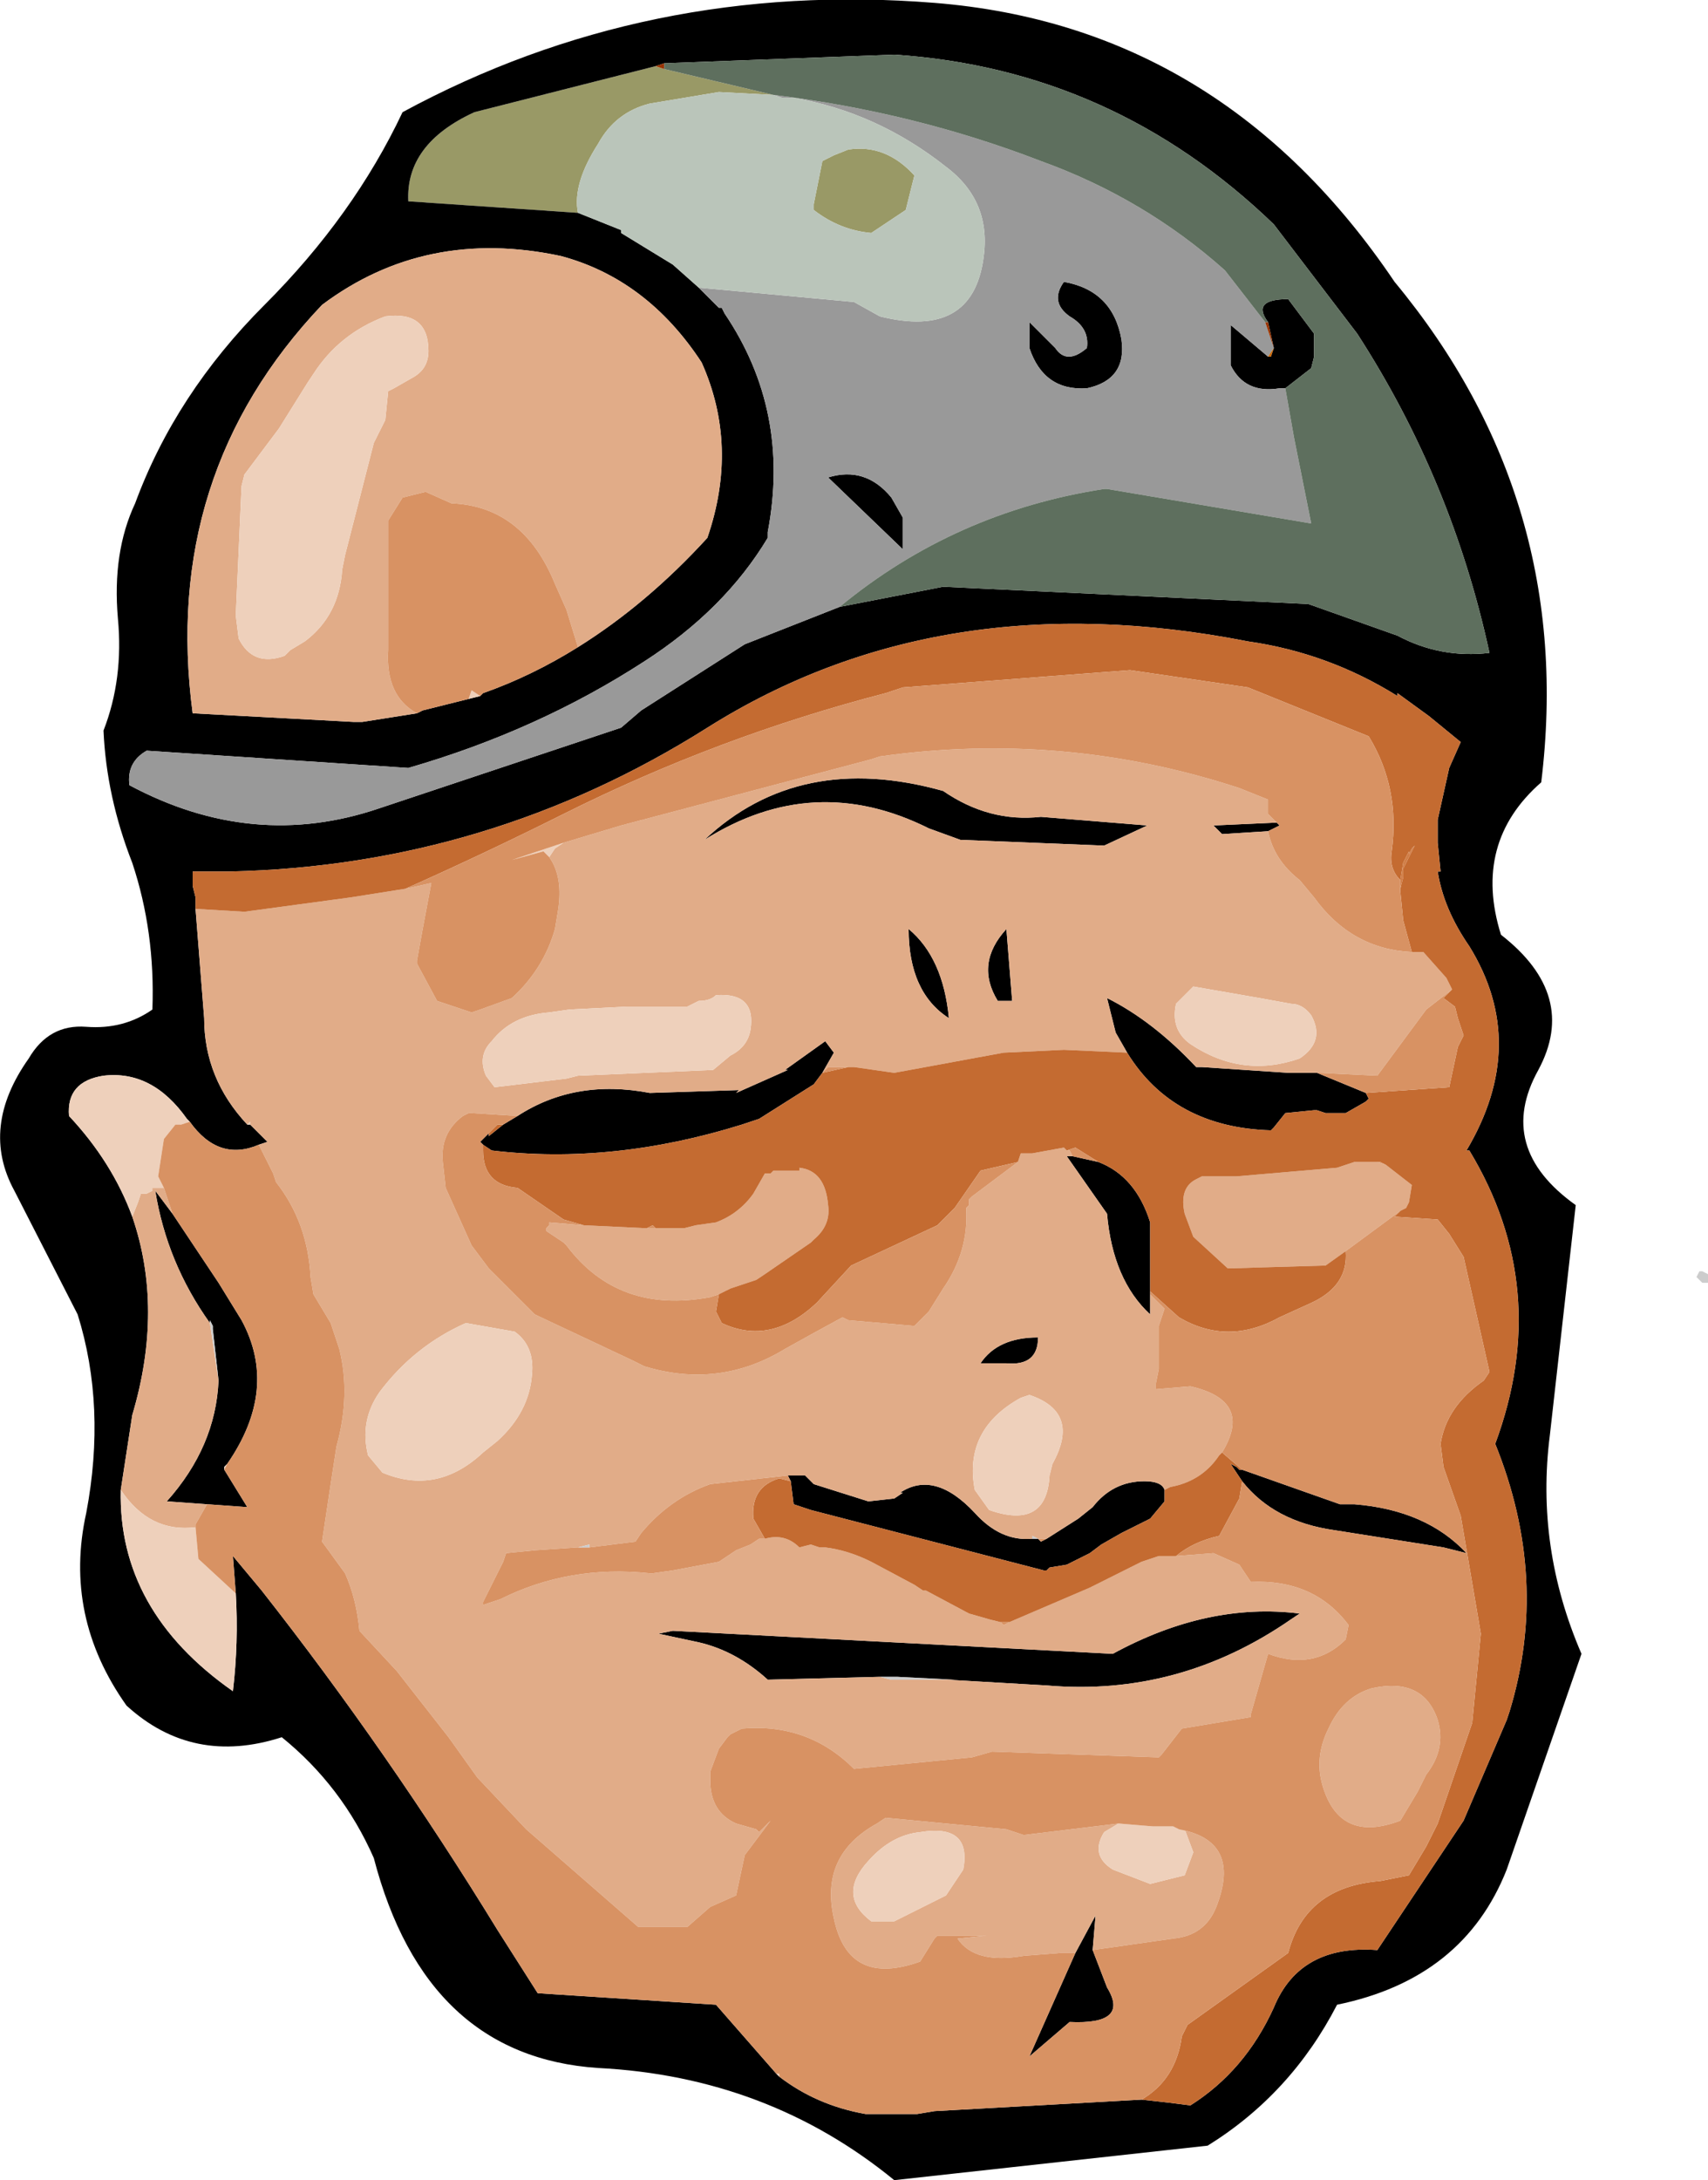 <?xml version="1.0" encoding="UTF-8" standalone="no"?>
<svg xmlns:xlink="http://www.w3.org/1999/xlink" height="37.9px" width="29.7px" xmlns="http://www.w3.org/2000/svg">
  <g transform="matrix(1.0, 0.0, 0.0, 1.0, 15.25, 18.45)">
    <path d="M0.5 -14.8 L-0.1 -14.4 Q-0.65 -14.45 -1.1 -14.8 L-1.1 -14.9 -0.95 -15.65 -0.75 -15.75 -0.5 -15.85 Q0.15 -15.95 0.65 -15.4 L0.5 -14.8 M-1.8 -16.8 L-2.75 -16.85 -3.95 -16.65 Q-4.55 -16.5 -4.85 -15.95 -5.3 -15.25 -5.2 -14.75 L-8.15 -14.95 Q-8.2 -15.95 -7.0 -16.5 L-3.85 -17.3 -3.7 -17.25 -1.8 -16.8" fill="#999966" fill-rule="evenodd" stroke="none"/>
    <path d="M3.1 -12.4 Q3.3 -12.1 3.65 -12.4 3.7 -12.75 3.35 -12.95 3.0 -13.2 3.25 -13.55 4.1 -13.4 4.25 -12.55 4.35 -11.85 3.65 -11.7 2.9 -11.65 2.65 -12.4 L2.65 -12.85 3.1 -12.4 M-3.1 -13.45 L-2.75 -13.1 -2.7 -13.1 -2.65 -13.0 Q-1.5 -11.3 -1.9 -9.2 L-1.9 -9.1 Q-2.65 -7.85 -4.05 -6.95 -5.9 -5.75 -8.15 -5.1 L-12.7 -5.4 Q-13.05 -5.2 -13.0 -4.8 -10.85 -3.65 -8.65 -4.4 L-4.45 -5.8 -4.1 -6.1 -2.3 -7.25 -0.65 -7.9 1.15 -8.25 7.5 -7.95 9.05 -7.4 Q9.8 -7.0 10.65 -7.1 10.0 -10.1 8.35 -12.65 L6.9 -14.55 Q4.1 -17.25 0.3 -17.5 L-3.7 -17.35 -3.85 -17.3 -7.0 -16.5 Q-8.2 -15.95 -8.15 -14.95 L-5.2 -14.75 -4.45 -14.45 -4.45 -14.4 -3.55 -13.85 -3.1 -13.45 M7.1 -11.7 L7.0 -11.7 Q6.4 -11.6 6.15 -12.1 L6.15 -12.8 6.8 -12.25 6.85 -12.25 6.9 -12.4 6.8 -12.85 Q6.5 -13.25 7.15 -13.25 L7.6 -12.65 7.6 -12.55 7.6 -12.5 7.6 -12.45 7.6 -12.35 7.6 -12.25 7.55 -12.05 7.1 -11.7 M9.0 -13.55 Q12.15 -9.75 11.55 -4.85 10.35 -3.8 10.85 -2.2 12.2 -1.15 11.5 0.15 10.75 1.5 12.15 2.5 L11.7 6.5 Q11.45 8.45 12.25 10.3 L10.95 14.05 Q10.2 15.95 8.0 16.4 7.2 17.95 5.75 18.85 L0.3 19.45 Q-1.9 17.65 -4.85 17.5 -7.85 17.3 -8.75 13.85 -9.3 12.6 -10.35 11.75 -11.9 12.25 -13.05 11.2 -14.15 9.65 -13.75 7.85 -13.4 6.0 -13.9 4.4 L-15.0 2.25 Q-15.6 1.15 -14.75 -0.05 -14.4 -0.65 -13.75 -0.6 -13.1 -0.55 -12.6 -0.9 -12.55 -2.25 -12.95 -3.45 -13.4 -4.6 -13.45 -5.75 -13.1 -6.65 -13.2 -7.7 -13.3 -8.85 -12.9 -9.7 -12.2 -11.6 -10.65 -13.15 -9.1 -14.7 -8.25 -16.5 -4.0 -18.8 1.0 -18.4 6.0 -18.0 9.0 -13.55 M4.6 18.05 L5.05 18.1 5.45 18.15 Q6.4 17.55 6.9 16.45 7.35 15.35 8.7 15.45 L10.2 13.2 10.95 11.45 11.0 11.3 Q11.7 9.0 10.75 6.65 11.75 3.95 10.3 1.55 L10.25 1.55 Q11.35 -0.3 10.3 -2.0 9.85 -2.65 9.75 -3.3 L9.8 -3.3 9.75 -3.8 9.75 -4.2 9.95 -5.1 10.15 -5.55 9.6 -6.0 9.05 -6.4 9.05 -6.35 Q7.85 -7.1 6.45 -7.3 1.1 -8.35 -2.95 -5.8 -6.75 -3.4 -11.25 -3.3 L-11.9 -3.3 -11.9 -3.2 -11.9 -3.05 -11.85 -2.85 -11.85 -2.65 -11.7 -0.75 Q-11.7 0.3 -10.95 1.1 L-10.9 1.1 -10.6 1.4 -10.75 1.45 Q-11.45 1.75 -11.95 1.05 L-12.0 1.0 Q-12.6 0.15 -13.45 0.25 -14.1 0.35 -14.05 0.95 -13.3 1.75 -12.95 2.7 -12.4 4.3 -12.95 6.15 L-13.15 7.45 Q-13.2 9.55 -11.2 10.95 -11.1 10.1 -11.15 9.25 L-11.2 8.6 -10.7 9.2 Q-8.5 12.0 -6.6 15.1 L-5.9 16.2 -2.8 16.4 -1.75 17.6 -1.7 17.65 Q-1.05 18.15 -0.2 18.3 L0.7 18.3 1.0 18.25 4.6 18.05 M8.5 0.55 L8.55 0.65 8.5 0.7 8.15 0.9 7.8 0.9 7.65 0.85 7.6 0.85 7.1 0.9 6.9 1.15 6.85 1.2 Q5.15 1.15 4.35 -0.15 L4.15 -0.5 4.0 -1.1 Q4.8 -0.7 5.55 0.1 L5.65 0.1 7.15 0.2 7.65 0.2 8.5 0.55 M-0.95 0.2 L-1.1 0.4 -2.05 1.0 -2.35 1.1 Q-4.6 1.8 -6.7 1.55 L-6.85 1.45 -6.9 1.4 -6.75 1.25 -6.75 1.3 -6.5 1.1 -6.25 0.95 Q-5.25 0.3 -3.95 0.55 L-2.4 0.5 -2.45 0.55 -1.55 0.15 -1.6 0.15 -0.9 -0.35 -0.75 -0.15 -0.95 0.2 M3.85 1.75 Q4.5 2.0 4.75 2.8 L4.75 4.0 4.75 4.05 4.75 4.4 Q4.1 3.8 4.0 2.65 L3.3 1.65 3.4 1.65 3.85 1.75 M0.45 -9.45 L0.45 -8.9 -0.85 -10.15 Q-0.2 -10.35 0.25 -9.8 L0.45 -9.45 M4.7 -4.1 L3.95 -3.75 1.45 -3.85 0.9 -4.05 Q-1.1 -5.05 -3.0 -3.85 -1.35 -5.4 1.15 -4.7 1.95 -4.15 2.85 -4.25 L4.7 -4.1 M0.55 -2.3 Q1.15 -1.8 1.25 -0.75 0.55 -1.2 0.55 -2.3 M2.35 -1.05 L2.1 -1.05 Q1.7 -1.7 2.25 -2.3 L2.35 -1.05 M6.8 -4.0 L6.0 -3.95 5.85 -4.1 6.95 -4.15 7.0 -4.1 6.8 -4.0 M-5.2 -7.2 Q-4.0 -7.95 -2.95 -9.1 -2.4 -10.7 -3.05 -12.15 -4.0 -13.6 -5.5 -14.0 -7.85 -14.5 -9.65 -13.15 -12.45 -10.2 -11.9 -6.05 L-9.1 -5.9 -8.95 -5.9 -8.0 -6.05 -7.9 -6.1 -7.5 -6.2 -6.9 -6.35 -6.85 -6.4 Q-6.0 -6.7 -5.2 -7.2 M-1.55 7.2 L-1.25 7.2 -1.1 7.35 -0.15 7.65 0.3 7.6 0.45 7.5 0.4 7.5 Q1.0 7.1 1.7 7.85 2.15 8.35 2.7 8.3 L2.8 8.3 2.85 8.35 2.95 8.3 3.5 7.95 3.75 7.75 Q4.1 7.3 4.65 7.3 4.95 7.3 5.0 7.45 L5.0 7.65 4.75 7.95 4.25 8.2 3.9 8.4 3.7 8.55 3.3 8.75 3.0 8.8 2.95 8.85 2.9 8.85 -1.15 7.8 -1.45 7.7 -1.5 7.3 -1.55 7.2 M6.35 7.3 L6.25 7.15 6.15 7.0 6.25 7.05 6.3 7.1 6.35 7.1 8.05 7.7 8.3 7.7 Q9.55 7.8 10.25 8.55 L9.85 8.45 7.95 8.15 Q6.9 8.0 6.35 7.3 M0.05 10.7 L-1.9 10.75 Q-2.45 10.25 -3.1 10.1 L-3.8 9.95 -3.55 9.9 4.1 10.3 Q5.75 9.4 7.35 9.6 L7.2 9.7 Q5.25 11.05 2.95 10.85 L0.35 10.7 0.05 10.7 M-12.25 2.65 L-11.45 3.85 -11.05 4.5 Q-10.4 5.7 -11.3 7.0 L-11.35 7.05 -11.35 7.1 -10.95 7.75 -11.65 7.7 -12.35 7.65 Q-11.5 6.7 -11.45 5.55 L-11.55 4.65 -11.55 4.6 -11.6 4.5 -11.6 4.55 Q-12.35 3.5 -12.55 2.25 L-12.25 2.65 M1.8 5.25 Q2.1 4.8 2.8 4.8 2.8 5.3 2.25 5.25 L1.8 5.25 M3.45 15.5 L3.8 14.85 3.75 15.45 4.0 16.1 Q4.4 16.75 3.35 16.7 L2.65 17.3 3.45 15.5" fill="#000000" fill-rule="evenodd" stroke="none"/>
    <path d="M-11.85 -2.65 L-11.0 -2.6 -9.15 -2.85 -8.2 -3.0 -7.75 -3.1 -7.9 -2.3 -8.0 -1.75 -8.0 -1.7 -7.65 -1.05 -7.05 -0.85 -6.9 -0.9 -6.35 -1.1 Q-5.8 -1.6 -5.6 -2.3 L-5.55 -2.6 Q-5.45 -3.2 -5.7 -3.55 L-5.6 -3.7 -5.45 -3.8 -4.45 -4.1 -0.1 -5.25 0.05 -5.3 Q3.25 -5.75 6.3 -4.75 L6.8 -4.55 6.8 -4.3 6.95 -4.15 5.85 -4.1 6.0 -3.95 6.8 -4.0 Q6.9 -3.5 7.35 -3.15 L7.6 -2.85 Q8.25 -1.95 9.3 -1.9 L9.5 -1.9 9.9 -1.45 10.0 -1.25 9.55 -0.9 8.7 0.25 7.65 0.2 7.15 0.2 6.4 0.15 5.65 0.1 5.55 0.1 Q4.8 -0.7 4.0 -1.1 L4.15 -0.5 4.35 -0.15 3.25 -0.2 2.2 -0.15 0.3 0.2 -0.05 0.15 -0.4 0.1 -0.5 0.1 -0.85 0.1 -0.95 0.2 -0.75 -0.15 -0.9 -0.35 -1.6 0.15 -1.55 0.15 -2.45 0.55 -2.4 0.5 -3.95 0.55 Q-5.25 0.3 -6.25 0.95 L-7.05 0.9 -7.1 0.9 -7.2 0.95 Q-7.6 1.25 -7.55 1.75 L-7.5 2.2 -7.05 3.2 -6.75 3.6 -5.95 4.4 -4.25 5.2 -4.05 5.3 Q-2.75 5.7 -1.6 5.0 L-1.15 4.75 -0.6 4.45 -0.5 4.5 0.65 4.6 0.75 4.5 0.9 4.35 1.15 3.95 Q1.6 3.3 1.55 2.55 L1.6 2.5 1.6 2.4 1.65 2.35 2.45 1.75 2.5 1.6 2.7 1.6 3.25 1.5 3.3 1.55 3.35 1.55 3.4 1.65 3.3 1.65 4.0 2.65 Q4.1 3.8 4.75 4.4 L4.75 4.05 5.0 4.3 4.9 4.6 4.9 5.35 4.85 5.6 4.85 5.7 5.45 5.65 Q6.55 5.9 6.0 6.8 L5.95 6.85 Q5.65 7.3 5.1 7.4 L5.0 7.45 Q4.95 7.3 4.65 7.3 4.1 7.3 3.75 7.75 L3.5 7.95 2.95 8.3 2.8 8.3 2.7 8.25 2.7 8.3 Q2.15 8.35 1.7 7.85 1.0 7.1 0.4 7.5 L0.45 7.5 0.3 7.6 -0.15 7.65 -1.1 7.35 -1.25 7.2 -1.55 7.2 -2.9 7.35 Q-3.6 7.6 -4.1 8.2 L-4.2 8.35 -5.0 8.45 -5.0 8.4 -5.2 8.45 -5.95 8.5 -6.45 8.55 -6.5 8.7 -6.85 9.4 -6.85 9.45 -6.7 9.4 -6.55 9.35 Q-5.35 8.75 -3.95 8.9 L-3.9 8.9 -3.55 8.85 -2.75 8.7 -2.45 8.5 -2.2 8.4 -2.05 8.3 -1.95 8.3 Q-1.6 8.2 -1.35 8.45 L-1.15 8.4 -1.0 8.45 -0.95 8.45 -0.9 8.45 Q-0.5 8.5 -0.1 8.7 L0.65 9.1 0.8 9.2 0.85 9.2 1.6 9.6 1.95 9.7 2.15 9.75 2.2 9.8 2.3 9.75 3.7 9.15 4.6 8.7 4.9 8.6 5.2 8.6 5.85 8.55 6.3 8.75 6.5 9.05 Q7.6 9.0 8.2 9.8 L8.15 10.05 Q7.6 10.6 6.8 10.3 L6.5 11.35 6.5 11.4 5.3 11.6 4.95 12.05 4.9 12.1 2.0 12.0 1.65 12.1 -0.4 12.3 Q-1.2 11.5 -2.35 11.6 L-2.45 11.65 -2.55 11.7 -2.6 11.75 -2.75 11.95 -2.9 12.35 -2.9 12.4 -2.9 12.5 Q-2.9 13.05 -2.45 13.25 L-2.1 13.35 -2.05 13.4 -1.85 13.2 -2.3 13.8 -2.45 14.5 -2.9 14.7 -3.3 15.05 -3.95 15.05 -4.15 15.05 -6.1 13.35 -6.95 12.45 -7.45 11.75 -8.35 10.6 -9.0 9.9 Q-9.05 9.35 -9.25 8.9 L-9.65 8.35 -9.5 7.35 -9.4 6.7 Q-9.15 5.8 -9.35 5.0 L-9.5 4.55 -9.8 4.05 -9.85 3.75 Q-9.9 2.8 -10.45 2.1 L-10.5 1.95 -10.75 1.45 -10.6 1.4 -10.9 1.1 -10.9 1.05 -10.95 1.1 Q-11.7 0.3 -11.7 -0.75 L-11.85 -2.65 M-5.1 2.85 L-4.05 2.9 -4.0 2.9 -3.85 2.9 -3.35 2.9 -3.15 2.85 -2.8 2.8 Q-2.4 2.65 -2.15 2.3 L-1.95 1.95 -1.85 1.95 -1.8 1.9 -1.7 1.9 -1.35 1.9 -1.35 1.85 Q-0.9 1.9 -0.85 2.5 -0.8 2.85 -1.1 3.1 L-1.15 3.15 -1.95 3.7 -2.1 3.8 -2.55 3.95 -2.75 4.05 -2.9 4.1 Q-4.5 4.4 -5.4 3.2 L-5.45 3.15 -5.75 2.95 -5.75 2.9 -5.7 2.85 -5.7 2.8 -5.1 2.85 M8.15 3.3 L7.8 3.55 6.1 3.6 5.5 3.05 5.35 2.65 Q5.25 2.2 5.55 2.05 L5.65 2.0 6.25 2.0 8.0 1.85 8.3 1.75 8.65 1.75 8.7 1.75 8.85 1.8 9.3 2.15 9.25 2.45 9.2 2.55 9.1 2.6 8.15 3.3 M-13.15 7.45 L-12.95 6.15 Q-12.4 4.3 -12.95 2.7 L-12.85 2.45 -12.8 2.3 -12.7 2.3 -12.6 2.25 -12.6 2.2 -12.4 2.2 -12.25 2.65 -12.55 2.25 Q-12.35 3.5 -11.6 4.55 L-11.45 5.55 Q-11.5 6.7 -12.35 7.65 L-11.65 7.7 -11.85 8.05 -11.85 8.1 Q-12.65 8.2 -13.15 7.45 M2.35 -1.05 L2.25 -2.3 Q1.7 -1.7 2.1 -1.05 L2.35 -1.05 M0.55 -2.3 Q0.55 -1.2 1.25 -0.75 1.15 -1.8 0.55 -2.3 M4.7 -4.1 L2.85 -4.25 Q1.95 -4.15 1.15 -4.7 -1.35 -5.4 -3.0 -3.85 -1.1 -5.05 0.9 -4.05 L1.45 -3.85 3.95 -3.75 4.7 -4.1 M5.5 -1.3 L5.2 -1.0 Q5.1 -0.55 5.45 -0.3 6.35 0.3 7.35 -0.05 7.8 -0.35 7.55 -0.8 7.4 -1.0 7.2 -1.0 L6.65 -1.1 5.5 -1.3 M-8.0 -6.05 L-8.95 -5.9 -9.1 -5.9 -11.9 -6.05 Q-12.45 -10.2 -9.65 -13.15 -7.85 -14.5 -5.5 -14.0 -4.0 -13.6 -3.05 -12.15 -2.4 -10.7 -2.95 -9.1 -4.0 -7.95 -5.2 -7.2 L-5.4 -7.85 -5.6 -8.3 Q-6.15 -9.65 -7.4 -9.7 L-7.85 -9.9 -8.25 -9.8 -8.5 -9.4 -8.5 -7.15 Q-8.55 -6.35 -8.0 -6.05 M-10.4 -11.0 L-11.0 -10.2 -11.05 -10.0 -11.15 -7.75 -11.1 -7.35 Q-10.85 -6.85 -10.3 -7.05 L-10.2 -7.15 -9.95 -7.3 Q-9.35 -7.75 -9.3 -8.55 L-9.25 -8.8 -8.75 -10.75 -8.55 -11.15 -8.5 -11.65 -8.4 -11.7 -8.05 -11.9 Q-7.8 -12.05 -7.8 -12.35 -7.8 -13.05 -8.55 -12.95 -9.35 -12.65 -9.8 -11.95 L-9.9 -11.8 -10.4 -11.0 M-5.7 -0.85 Q-6.35 -0.8 -6.7 -0.35 -6.95 -0.1 -6.8 0.25 L-6.65 0.45 -5.4 0.3 -5.2 0.25 -2.85 0.15 -2.55 -0.1 Q-2.25 -0.25 -2.2 -0.55 -2.1 -1.2 -2.8 -1.15 -2.9 -1.05 -3.1 -1.05 L-3.3 -0.95 -4.35 -0.95 -5.35 -0.9 -5.7 -0.85 M-6.3 4.7 L-7.15 4.55 Q-8.05 4.95 -8.65 5.75 -9.0 6.25 -8.85 6.85 L-8.6 7.15 Q-7.65 7.55 -6.85 6.8 L-6.6 6.6 Q-6.05 6.1 -6.0 5.45 -5.95 4.95 -6.3 4.7 M0.35 10.7 L2.95 10.85 Q5.25 11.05 7.2 9.7 L7.35 9.6 Q5.75 9.4 4.1 10.3 L-3.55 9.9 -3.8 9.95 -3.1 10.1 Q-2.45 10.25 -1.9 10.75 L0.05 10.7 0.25 10.75 0.35 10.75 1.35 10.75 0.35 10.7 M-0.15 13.9 Q-0.7 14.5 -0.1 14.95 L0.3 14.95 1.2 14.5 1.5 14.05 Q1.65 13.25 0.75 13.4 0.25 13.45 -0.15 13.9 M1.8 5.25 L2.25 5.25 Q2.8 5.3 2.8 4.8 2.1 4.8 1.8 5.25 M2.65 5.8 L2.5 5.85 Q1.5 6.4 1.7 7.45 L1.95 7.8 Q2.95 8.15 3.0 7.2 L3.05 7.0 Q3.55 6.1 2.65 5.8 M8.6 10.9 Q9.5 10.7 9.75 11.45 9.9 11.95 9.55 12.4 L9.4 12.7 9.1 13.2 Q8.05 13.6 7.75 12.6 7.6 12.1 7.85 11.6 8.1 11.05 8.6 10.9 M4.2 13.25 L3.95 13.4 Q3.7 13.8 4.1 14.05 L4.75 14.3 5.35 14.15 5.5 13.75 5.35 13.35 5.25 13.35 Q6.35 13.55 5.9 14.7 5.7 15.2 5.15 15.25 L3.75 15.45 3.8 14.85 3.45 15.5 3.2 15.5 2.55 15.55 Q1.7 15.7 1.4 15.25 L1.9 15.2 1.05 15.2 1.0 15.25 0.75 15.65 Q-0.5 16.1 -0.75 14.9 -1.0 13.8 0.0 13.25 L0.15 13.15 2.25 13.35 2.55 13.45 4.2 13.25" fill="#e1ac88" fill-rule="evenodd" stroke="none"/>
    <path d="M3.1 -12.4 L2.65 -12.85 2.65 -12.4 Q2.9 -11.65 3.65 -11.7 4.35 -11.85 4.25 -12.55 4.1 -13.4 3.25 -13.55 3.0 -13.2 3.35 -12.95 3.7 -12.75 3.65 -12.4 3.3 -12.1 3.1 -12.4 M-3.1 -13.45 L-0.4 -13.2 0.05 -12.95 Q1.65 -12.55 1.85 -13.95 2.0 -14.95 1.2 -15.55 0.0 -16.5 -1.45 -16.75 L-1.65 -16.75 -1.8 -16.8 Q0.65 -16.5 2.85 -15.65 4.65 -15.0 6.05 -13.75 L6.75 -12.85 6.9 -12.4 6.8 -12.25 6.15 -12.8 6.15 -12.1 Q6.4 -11.6 7.0 -11.7 L7.1 -11.7 7.25 -10.85 7.55 -9.35 4.0 -9.95 3.95 -9.95 Q1.35 -9.55 -0.65 -7.9 L-2.3 -7.25 -4.1 -6.1 -4.45 -5.8 -8.65 -4.4 Q-10.85 -3.65 -13.0 -4.8 -13.05 -5.2 -12.7 -5.4 L-8.15 -5.1 Q-5.9 -5.75 -4.05 -6.95 -2.65 -7.85 -1.9 -9.1 L-1.9 -9.2 Q-1.5 -11.3 -2.65 -13.0 L-2.7 -13.1 -2.75 -13.1 -3.1 -13.45 M0.45 -9.45 L0.25 -9.8 Q-0.2 -10.35 -0.85 -10.15 L0.45 -8.9 0.45 -9.45" fill="#999999" fill-rule="evenodd" stroke="none"/>
    <path d="M0.5 -14.8 L0.65 -15.4 Q0.15 -15.95 -0.5 -15.85 L-0.75 -15.75 -0.95 -15.65 -1.1 -14.9 -1.1 -14.8 Q-0.65 -14.45 -0.1 -14.4 L0.5 -14.8 M-1.8 -16.8 L-1.65 -16.75 -1.45 -16.75 Q0.0 -16.5 1.2 -15.55 2.0 -14.95 1.85 -13.95 1.65 -12.55 0.05 -12.95 L-0.4 -13.2 -3.1 -13.45 -3.55 -13.85 -4.45 -14.4 -4.45 -14.45 -5.2 -14.75 Q-5.3 -15.25 -4.85 -15.95 -4.55 -16.5 -3.95 -16.65 L-2.75 -16.85 -1.8 -16.8" fill="#bac5ba" fill-rule="evenodd" stroke="none"/>
    <path d="M6.9 -12.4 L6.75 -12.85 6.8 -12.85 6.9 -12.4 M-3.7 -17.25 L-3.85 -17.3 -3.7 -17.35 -3.7 -17.25" fill="#993300" fill-rule="evenodd" stroke="none"/>
    <path d="M-0.65 -7.9 Q1.35 -9.55 3.95 -9.95 L4.0 -9.95 7.55 -9.35 7.25 -10.85 7.1 -11.7 7.55 -12.05 7.6 -12.25 7.6 -12.35 7.6 -12.45 7.6 -12.5 7.6 -12.55 7.6 -12.65 7.15 -13.25 Q6.5 -13.25 6.8 -12.85 L6.75 -12.85 6.05 -13.75 Q4.65 -15.0 2.85 -15.65 0.65 -16.5 -1.8 -16.8 L-3.7 -17.25 -3.7 -17.35 0.3 -17.5 Q4.1 -17.25 6.9 -14.55 L8.35 -12.65 Q10.0 -10.1 10.65 -7.1 9.8 -7.0 9.05 -7.4 L7.5 -7.95 1.15 -8.25 -0.65 -7.9" fill="#5e6f5e" fill-rule="evenodd" stroke="none"/>
    <path d="M-2.7 -13.1 L-2.65 -13.0 -2.7 -13.1 M6.8 -12.25 L6.9 -12.4 6.85 -12.25 6.8 -12.25" fill="#cc6600" fill-rule="evenodd" stroke="none"/>
    <path d="M-1.7 17.65 L-1.75 17.6 -1.7 17.6 -1.7 17.65 M-11.15 9.25 Q-11.1 10.1 -11.2 10.95 -13.2 9.55 -13.15 7.45 -12.65 8.2 -11.85 8.1 L-11.8 8.65 -11.15 9.25 M-12.95 2.7 Q-13.3 1.75 -14.05 0.95 -14.1 0.35 -13.45 0.25 -12.6 0.15 -12.0 1.0 L-11.95 1.05 -12.1 1.1 -12.2 1.1 -12.4 1.35 -12.5 2.0 -12.4 2.2 -12.6 2.2 -12.6 2.25 -12.7 2.3 -12.8 2.3 -12.85 2.45 -12.95 2.7 M-10.9 1.1 L-10.95 1.1 -10.9 1.05 -10.9 1.1 M-5.45 -3.8 L-5.6 -3.7 -5.7 -3.55 -5.8 -3.65 -6.35 -3.5 -5.75 -3.7 -5.45 -3.8 M5.5 -1.3 L6.65 -1.1 7.2 -1.0 Q7.4 -1.0 7.55 -0.8 7.8 -0.35 7.35 -0.05 6.35 0.3 5.45 -0.3 5.1 -0.55 5.2 -1.0 L5.5 -1.3 M-6.9 -6.35 L-7.5 -6.2 -7.1 -6.3 -7.05 -6.45 -6.9 -6.35 M-10.4 -11.0 L-9.9 -11.8 -9.8 -11.95 Q-9.35 -12.65 -8.55 -12.95 -7.8 -13.05 -7.8 -12.35 -7.8 -12.05 -8.05 -11.9 L-8.4 -11.7 -8.5 -11.65 -8.55 -11.15 -8.75 -10.75 -9.25 -8.8 -9.3 -8.55 Q-9.35 -7.75 -9.95 -7.3 L-10.2 -7.15 -10.3 -7.05 Q-10.85 -6.85 -11.1 -7.35 L-11.15 -7.75 -11.05 -10.0 -11.0 -10.2 -10.4 -11.0 M-5.7 -0.85 L-5.35 -0.9 -4.35 -0.95 -3.3 -0.95 -3.1 -1.05 Q-2.9 -1.05 -2.8 -1.15 -2.1 -1.2 -2.2 -0.55 -2.25 -0.25 -2.55 -0.1 L-2.85 0.15 -5.2 0.25 -5.4 0.3 -6.65 0.45 -6.8 0.25 Q-6.95 -0.1 -6.7 -0.35 -6.35 -0.8 -5.7 -0.85 M-6.3 4.7 Q-5.95 4.95 -6.0 5.45 -6.05 6.1 -6.6 6.6 L-6.85 6.8 Q-7.65 7.55 -8.6 7.15 L-8.85 6.85 Q-9.0 6.25 -8.65 5.75 -8.05 4.95 -7.15 4.55 L-6.3 4.7 M-1.0 8.45 L-0.95 8.45 -1.0 8.45 M-2.05 8.3 L-2.2 8.4 -2.05 8.3 M-11.3 7.0 L-11.35 7.1 -11.35 7.05 -11.3 7.0 M-0.15 13.9 Q0.25 13.45 0.75 13.4 1.65 13.25 1.5 14.05 L1.2 14.5 0.3 14.95 -0.1 14.95 Q-0.7 14.5 -0.15 13.9 M10.15 2.6 L10.15 2.55 10.15 2.6 M2.65 5.8 Q3.55 6.1 3.05 7.0 L3.0 7.2 Q2.95 8.15 1.95 7.8 L1.7 7.45 Q1.5 6.4 2.5 5.85 L2.65 5.8 M5.25 13.35 L5.35 13.35 5.5 13.75 5.35 14.15 4.75 14.3 4.1 14.05 Q3.7 13.8 3.95 13.4 L4.2 13.25 4.8 13.3 4.85 13.3 5.15 13.3 5.25 13.35" fill="#eed0bb" fill-rule="evenodd" stroke="none"/>
    <path d="M-11.85 -2.65 L-11.85 -2.85 -11.9 -3.05 -11.9 -3.2 -11.9 -3.3 -11.25 -3.3 Q-6.75 -3.4 -2.95 -5.8 1.1 -8.35 6.45 -7.3 7.85 -7.1 9.05 -6.35 L9.05 -6.4 9.6 -6.0 10.15 -5.55 9.95 -5.1 9.75 -4.2 9.75 -3.8 9.8 -3.3 9.75 -3.3 Q9.85 -2.65 10.3 -2.0 11.35 -0.3 10.25 1.55 L10.3 1.55 Q11.75 3.95 10.75 6.65 11.7 9.0 11.0 11.3 L10.95 11.45 10.2 13.2 8.7 15.45 Q7.35 15.35 6.9 16.45 6.4 17.55 5.45 18.15 L5.05 18.1 4.6 18.05 Q5.2 17.7 5.3 16.95 L5.4 16.75 7.15 15.5 Q7.45 14.35 8.75 14.25 L9.25 14.15 9.55 13.65 9.75 13.25 10.35 11.5 10.5 9.95 10.15 7.9 9.85 7.05 9.8 6.65 Q9.9 6.0 10.55 5.55 L10.65 5.4 10.2 3.4 9.95 3.0 9.75 2.75 9.0 2.7 9.1 2.6 9.2 2.55 9.25 2.45 9.3 2.15 8.85 1.8 8.75 1.75 8.7 1.75 8.65 1.75 8.3 1.75 8.0 1.85 6.25 2.0 5.65 2.0 5.55 2.05 Q5.25 2.2 5.35 2.65 L5.5 3.05 6.1 3.6 7.8 3.55 8.15 3.3 Q8.2 3.9 7.55 4.2 L7.0 4.45 Q6.1 4.95 5.25 4.45 L4.75 4.0 4.75 2.8 Q4.5 2.0 3.85 1.75 L3.45 1.5 3.3 1.55 3.25 1.5 2.7 1.6 2.5 1.6 2.45 1.75 1.8 1.9 1.35 2.55 1.05 2.85 -0.45 3.55 -1.05 4.2 Q-1.85 4.95 -2.7 4.55 L-2.8 4.35 -2.75 4.05 -2.55 3.95 -2.1 3.8 -1.95 3.7 -1.15 3.15 -1.1 3.1 Q-0.8 2.85 -0.85 2.5 -0.9 1.9 -1.35 1.85 L-1.35 1.9 -1.7 1.9 -1.8 1.9 -1.85 1.95 -1.95 1.95 -2.15 2.3 Q-2.4 2.65 -2.8 2.8 L-3.15 2.85 -3.35 2.9 -3.85 2.9 -3.9 2.85 -4.0 2.9 -4.05 2.9 -5.1 2.85 -5.45 2.75 -6.25 2.2 Q-6.85 2.15 -6.85 1.55 L-6.85 1.45 -6.7 1.55 Q-4.6 1.8 -2.35 1.1 L-2.05 1.0 -1.1 0.4 -0.95 0.2 -0.5 0.1 -0.4 0.1 -0.05 0.15 0.3 0.2 2.2 -0.15 3.25 -0.2 4.35 -0.15 Q5.15 1.15 6.85 1.2 L6.9 1.15 7.1 0.9 7.6 0.85 7.65 0.85 7.8 0.9 8.15 0.9 8.5 0.7 8.55 0.65 8.5 0.55 9.95 0.45 10.1 -0.25 10.2 -0.45 10.1 -0.75 10.05 -0.95 9.85 -1.1 10.0 -1.25 9.9 -1.45 9.5 -1.9 9.3 -1.9 9.15 -2.45 9.1 -2.95 9.1 -3.0 9.15 -3.2 9.15 -3.35 9.35 -3.75 9.3 -3.7 9.25 -3.6 9.25 -3.65 9.15 -3.45 9.1 -3.15 Q8.9 -3.35 8.95 -3.65 9.1 -4.75 8.55 -5.65 L6.45 -6.5 4.4 -6.8 0.45 -6.5 0.15 -6.4 Q-2.75 -5.65 -5.45 -4.3 -6.85 -3.6 -8.2 -3.0 L-9.15 -2.85 -11.0 -2.6 -11.85 -2.65 M-6.5 1.1 L-6.75 1.3 -6.75 1.25 -6.6 1.1 -6.5 1.1 M5.0 7.45 L5.1 7.4 Q5.65 7.3 5.95 6.85 L6.0 6.8 6.35 7.1 6.3 7.1 6.25 7.05 6.15 7.0 6.25 7.15 6.35 7.3 6.3 7.6 5.95 8.25 Q5.5 8.35 5.2 8.6 L4.9 8.6 4.6 8.7 3.7 9.15 2.3 9.75 2.2 9.75 2.15 9.75 1.95 9.7 1.6 9.6 0.85 9.2 0.8 9.2 0.65 9.1 -0.1 8.7 Q-0.5 8.5 -0.9 8.45 L-0.95 8.45 -1.0 8.45 -1.15 8.4 -1.35 8.45 Q-1.6 8.2 -1.95 8.3 L-2.15 7.95 Q-2.2 7.4 -1.7 7.25 L-1.5 7.3 -1.45 7.7 -1.15 7.8 2.9 8.85 2.95 8.85 3.0 8.8 3.3 8.75 3.7 8.55 3.9 8.4 4.25 8.2 4.75 7.95 5.0 7.65 5.0 7.45 M10.15 2.6 L10.15 2.55 10.15 2.6 M9.35 1.85 L9.0 1.85 9.05 1.85 9.35 1.85" fill="#c46b31" fill-rule="evenodd" stroke="none"/>
    <path d="M-8.2 -3.0 Q-6.85 -3.6 -5.45 -4.3 -2.75 -5.65 0.15 -6.4 L0.45 -6.5 4.4 -6.8 6.45 -6.5 8.55 -5.65 Q9.1 -4.75 8.95 -3.65 8.9 -3.35 9.1 -3.15 L9.1 -3.0 9.1 -2.95 9.15 -2.45 9.3 -1.9 Q8.25 -1.95 7.6 -2.85 L7.35 -3.15 Q6.9 -3.5 6.8 -4.0 L7.0 -4.1 6.95 -4.15 6.8 -4.3 6.8 -4.55 6.3 -4.75 Q3.25 -5.75 0.05 -5.3 L-0.1 -5.25 -4.45 -4.1 -5.45 -3.8 -5.75 -3.7 -6.35 -3.5 -5.8 -3.65 -5.7 -3.55 Q-5.45 -3.2 -5.55 -2.6 L-5.6 -2.3 Q-5.8 -1.6 -6.35 -1.1 L-6.9 -0.9 -7.05 -0.85 -7.65 -1.05 -8.0 -1.7 -8.0 -1.75 -7.9 -2.3 -7.75 -3.1 -8.2 -3.0 M10.0 -1.25 L9.85 -1.1 10.05 -0.95 10.1 -0.75 10.2 -0.45 10.1 -0.25 9.95 0.45 8.5 0.55 7.65 0.2 8.7 0.25 9.55 -0.9 10.0 -1.25 M-0.5 0.1 L-0.95 0.2 -0.85 0.1 -0.5 0.1 M-6.85 1.45 L-6.85 1.55 Q-6.85 2.15 -6.25 2.2 L-5.45 2.75 -5.1 2.85 -5.7 2.8 -5.7 2.85 -5.75 2.9 -5.75 2.95 -5.45 3.15 -5.4 3.2 Q-4.5 4.4 -2.9 4.1 L-2.75 4.05 -2.8 4.35 -2.7 4.55 Q-1.85 4.95 -1.05 4.2 L-0.45 3.55 1.05 2.85 1.35 2.55 1.8 1.9 2.45 1.75 1.65 2.35 1.6 2.4 1.6 2.5 1.55 2.55 Q1.6 3.3 1.15 3.95 L0.9 4.35 0.75 4.5 0.65 4.6 -0.5 4.5 -0.6 4.45 -1.15 4.75 -1.6 5.0 Q-2.75 5.7 -4.05 5.3 L-4.25 5.2 -5.95 4.4 -6.75 3.6 -7.05 3.2 -7.5 2.2 -7.55 1.75 Q-7.6 1.25 -7.2 0.95 L-7.1 0.9 -7.05 0.9 -6.25 0.95 -6.5 1.1 -6.6 1.1 -6.75 1.25 -6.9 1.4 -6.85 1.45 M-4.0 2.9 L-3.9 2.85 -3.85 2.9 -4.0 2.9 M3.3 1.55 L3.45 1.5 3.85 1.75 3.4 1.65 3.35 1.55 3.3 1.55 M4.75 4.0 L5.25 4.45 Q6.1 4.95 7.0 4.45 L7.55 4.2 Q8.2 3.9 8.15 3.3 L9.1 2.6 9.0 2.7 9.75 2.75 9.95 3.0 10.2 3.4 10.65 5.4 10.55 5.55 Q9.9 6.0 9.8 6.65 L9.85 7.05 10.15 7.9 10.5 9.95 10.35 11.5 9.75 13.25 9.55 13.65 9.25 14.15 8.75 14.25 Q7.45 14.35 7.15 15.5 L5.4 16.75 5.3 16.95 Q5.2 17.7 4.6 18.05 L1.0 18.25 0.7 18.3 -0.2 18.3 Q-1.05 18.15 -1.7 17.65 L-1.7 17.6 -1.75 17.6 -2.8 16.4 -5.9 16.2 -6.6 15.1 Q-8.5 12.0 -10.7 9.2 L-11.2 8.6 -11.15 9.25 -11.8 8.65 -11.85 8.1 -11.85 8.05 -11.65 7.7 -10.95 7.75 -11.35 7.1 -11.3 7.0 Q-10.4 5.7 -11.05 4.5 L-11.45 3.85 -12.25 2.65 -12.4 2.2 -12.5 2.0 -12.4 1.35 -12.2 1.1 -12.1 1.1 -11.95 1.05 Q-11.45 1.75 -10.75 1.45 L-10.5 1.95 -10.45 2.1 Q-9.9 2.8 -9.85 3.75 L-9.8 4.05 -9.5 4.55 -9.35 5.0 Q-9.15 5.8 -9.4 6.7 L-9.5 7.35 -9.65 8.35 -9.25 8.9 Q-9.05 9.35 -9.0 9.9 L-8.35 10.6 -7.45 11.75 -6.95 12.45 -6.1 13.35 -4.15 15.05 -3.95 15.05 -3.3 15.05 -2.9 14.7 -2.45 14.5 -2.3 13.8 -1.85 13.2 -2.05 13.4 -2.1 13.35 -2.45 13.25 Q-2.9 13.05 -2.9 12.5 L-2.9 12.4 -2.9 12.35 -2.75 11.95 -2.6 11.75 -2.55 11.7 -2.45 11.65 -2.35 11.6 Q-1.2 11.5 -0.4 12.3 L1.65 12.1 2.0 12.0 4.9 12.1 4.95 12.05 5.3 11.6 6.5 11.4 6.5 11.35 6.8 10.3 Q7.6 10.6 8.15 10.05 L8.2 9.8 Q7.6 9.0 6.5 9.05 L6.3 8.75 5.85 8.55 5.2 8.6 Q5.5 8.35 5.95 8.25 L6.3 7.6 6.35 7.3 Q6.9 8.0 7.95 8.15 L9.85 8.45 10.25 8.55 Q9.55 7.8 8.3 7.7 L8.05 7.7 6.35 7.1 6.0 6.8 Q6.55 5.9 5.45 5.65 L4.85 5.7 4.85 5.6 4.9 5.35 4.9 4.6 5.0 4.3 4.75 4.05 4.75 4.0 M8.7 1.75 L8.75 1.75 8.85 1.8 8.7 1.75 M-8.0 -6.05 Q-8.55 -6.35 -8.5 -7.15 L-8.5 -9.4 -8.25 -9.8 -7.85 -9.9 -7.4 -9.7 Q-6.15 -9.65 -5.6 -8.3 L-5.4 -7.85 -5.2 -7.2 Q-6.0 -6.7 -6.85 -6.4 L-6.9 -6.35 -7.05 -6.45 -7.1 -6.3 -7.5 -6.2 -7.9 -6.1 -8.0 -6.05 M-2.2 8.4 L-2.45 8.5 -2.75 8.7 -3.55 8.85 -3.9 8.9 -3.95 8.9 Q-5.35 8.75 -6.55 9.35 L-6.7 9.4 -6.85 9.45 -6.85 9.4 -6.5 8.7 -6.45 8.55 -5.95 8.5 -5.2 8.45 -5.0 8.45 -4.2 8.35 -4.1 8.2 Q-3.6 7.6 -2.9 7.35 L-1.55 7.2 -1.5 7.3 -1.7 7.25 Q-2.2 7.4 -2.15 7.95 L-1.95 8.3 -2.05 8.3 -2.2 8.4 M2.8 8.3 L2.95 8.3 2.85 8.35 2.8 8.3 M2.15 9.75 L2.2 9.75 2.3 9.75 2.2 9.8 2.15 9.75 M8.6 10.9 Q8.1 11.05 7.85 11.6 7.6 12.1 7.75 12.6 8.05 13.6 9.1 13.2 L9.4 12.7 9.55 12.4 Q9.9 11.95 9.75 11.45 9.5 10.7 8.6 10.9 M4.2 13.25 L2.55 13.45 2.25 13.35 0.15 13.15 0.0 13.25 Q-1.0 13.8 -0.75 14.9 -0.5 16.1 0.75 15.65 L1.0 15.25 1.05 15.2 1.9 15.2 1.4 15.25 Q1.7 15.7 2.55 15.55 L3.2 15.5 3.45 15.5 2.65 17.3 3.35 16.7 Q4.4 16.75 4.0 16.1 L3.75 15.45 5.15 15.25 Q5.7 15.2 5.9 14.7 6.35 13.55 5.25 13.35 L5.15 13.3 4.85 13.3 4.8 13.3 4.2 13.25" fill="#d89263" fill-rule="evenodd" stroke="none"/>
    <path d="M9.1 -3.15 L9.15 -3.45 9.25 -3.65 9.25 -3.6 9.3 -3.7 9.35 -3.75 9.15 -3.35 9.15 -3.2 9.1 -3.0 9.1 -3.15 M9.35 1.85 L9.05 1.85 9.0 1.85 9.35 1.85" fill="#d17e47" fill-rule="evenodd" stroke="none"/>
    <path d="M5.65 0.1 L6.4 0.15 7.15 0.2 5.65 0.1 M-5.2 8.45 L-5.0 8.4 -5.0 8.45 -5.2 8.45 M2.7 8.3 L2.7 8.25 2.8 8.3 2.7 8.3 M0.35 10.7 L1.35 10.75 0.35 10.75 0.25 10.75 0.05 10.7 0.35 10.7 M-11.45 5.55 L-11.6 4.55 -11.6 4.5 -11.55 4.6 -11.55 4.65 -11.45 5.55 M14.45 3.75 L14.45 3.85 14.35 3.85 14.25 3.75 14.3 3.65 14.35 3.65 14.45 3.7 14.45 3.75" fill="#cccccc" fill-rule="evenodd" stroke="none"/>
  </g>
</svg>
